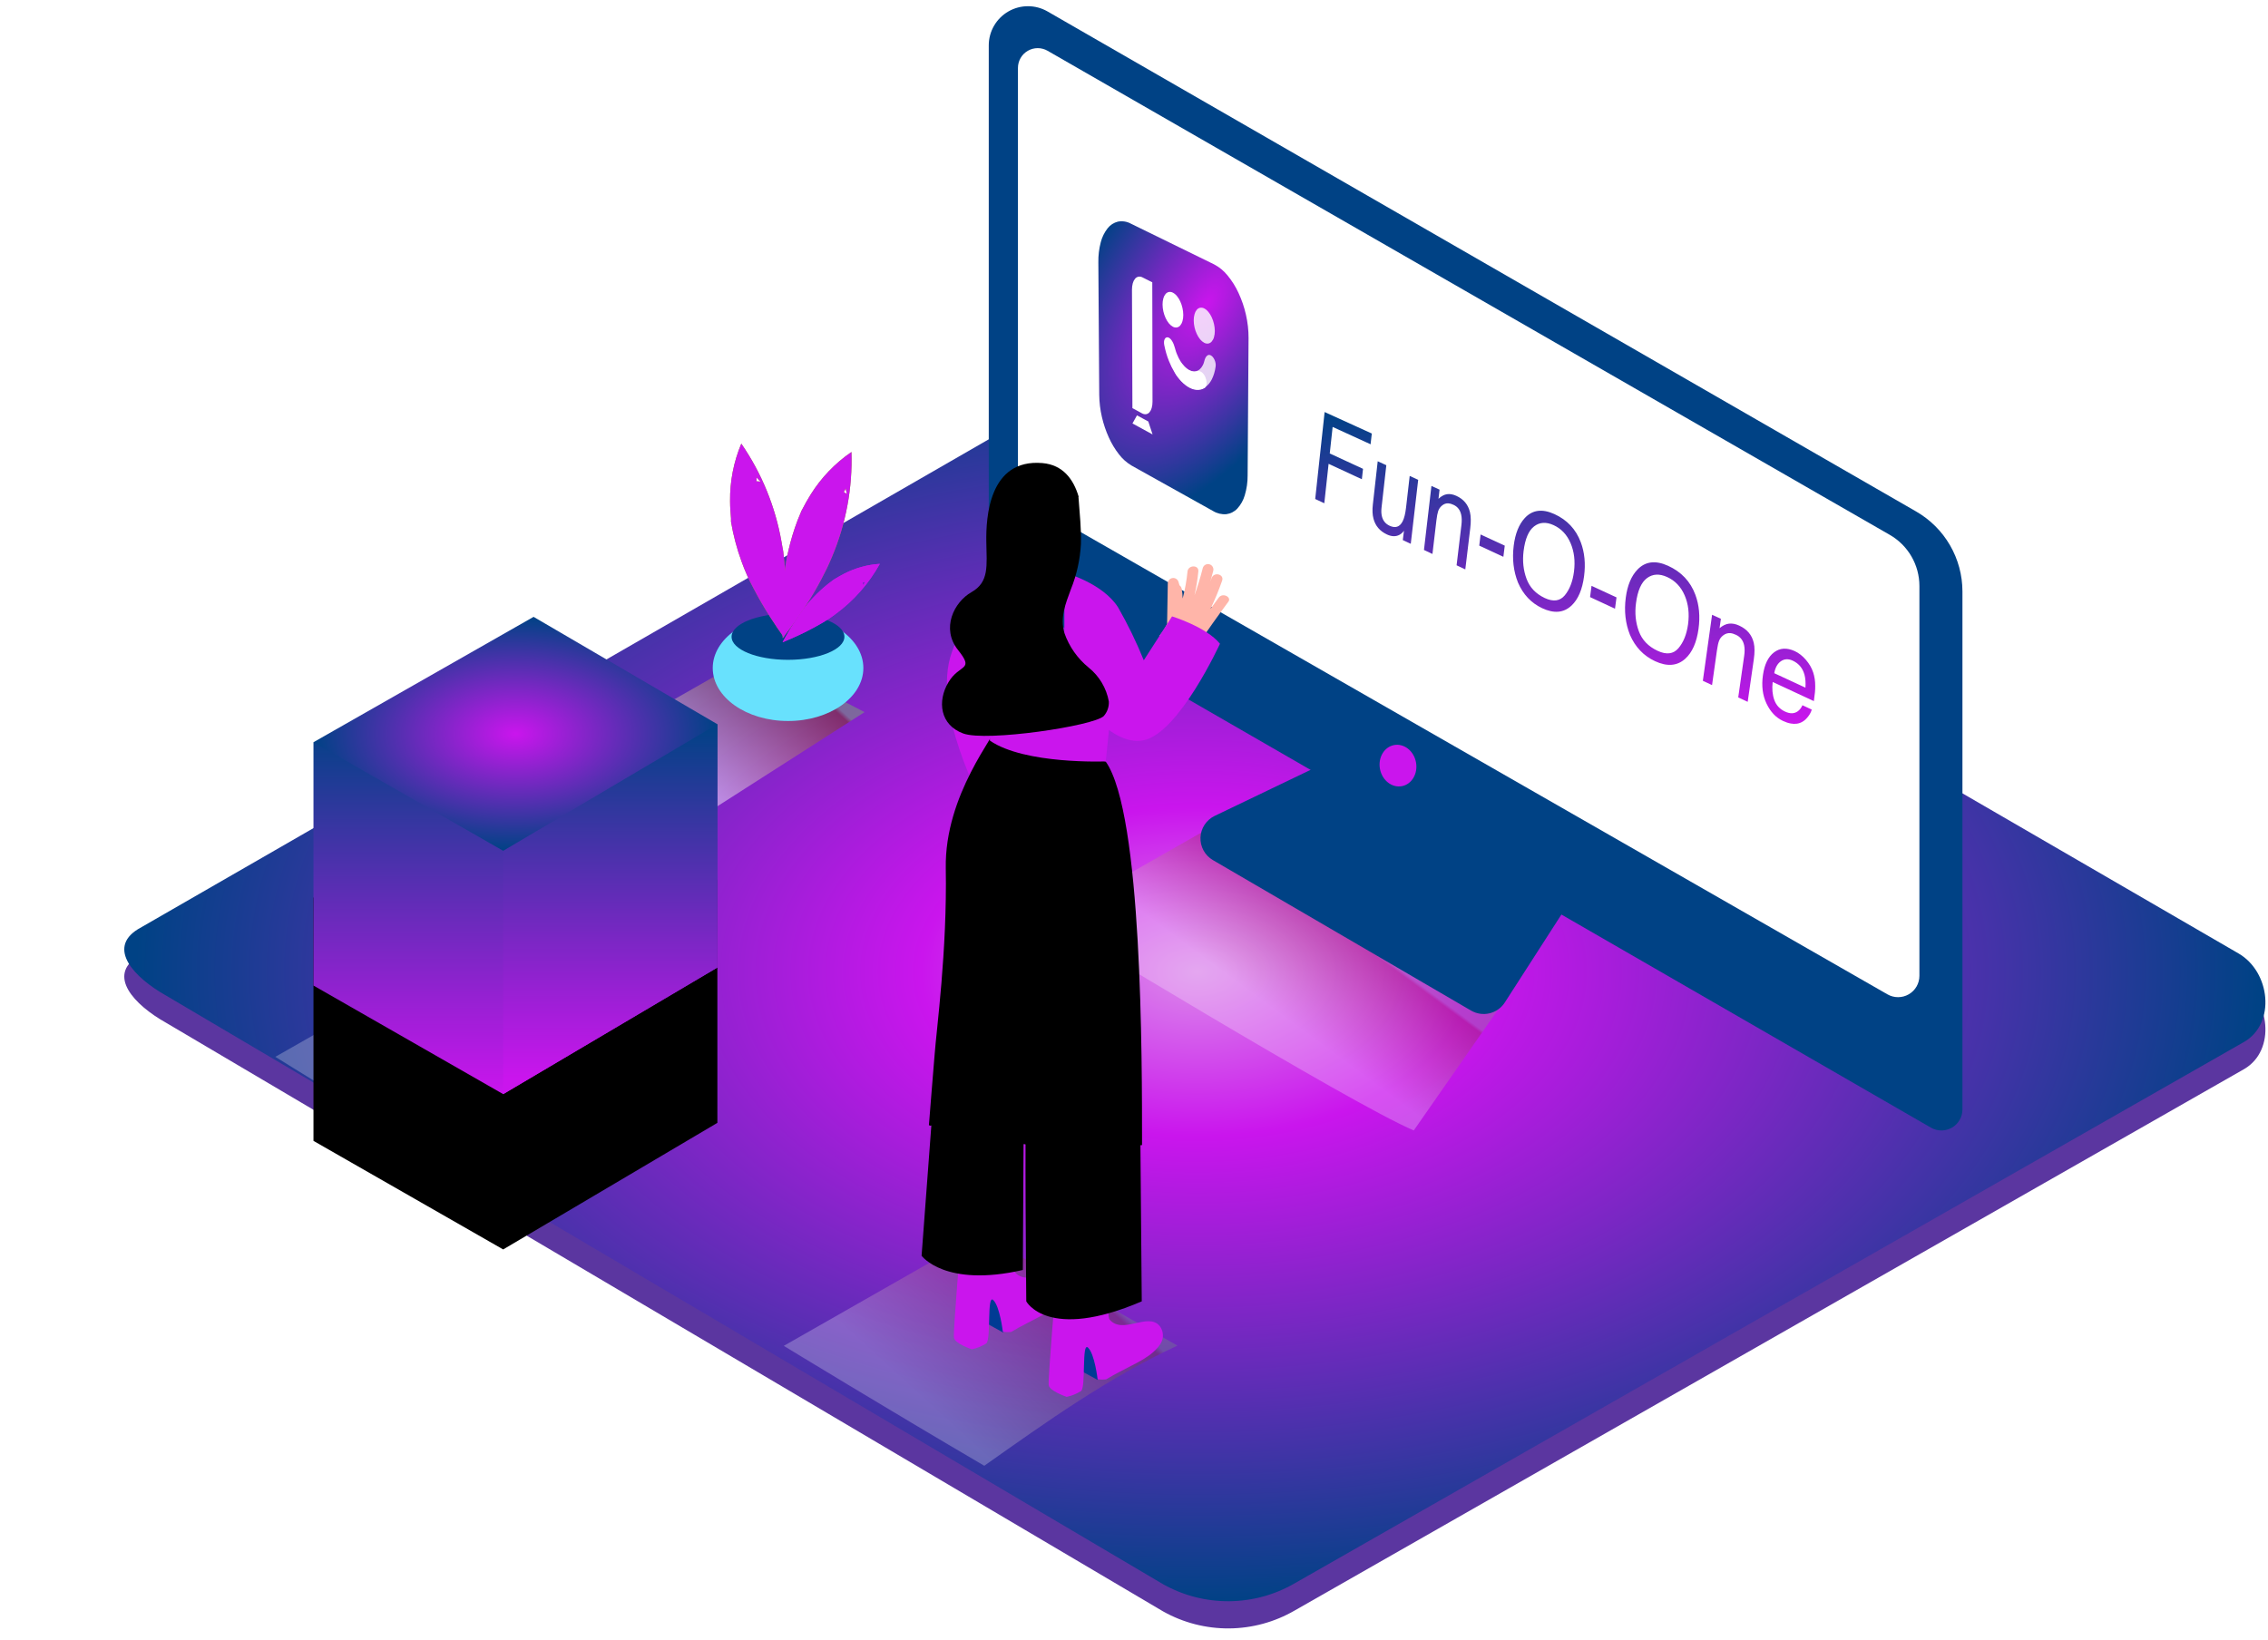 <svg width="365" height="264" viewBox="0 0 365 264" fill="none" xmlns="http://www.w3.org/2000/svg">
<path d="M187.2 259.374L26.7 164.603C21.59 161.733 17.21 157.029 22.19 153.943L183.261 61.189C185.676 59.691 189.343 58.709 191.805 60.142L360.261 157.841C365.37 160.805 366.287 169.063 361.196 172.054L208.351 259.226C205.143 261.085 201.505 262.077 197.796 262.103C194.087 262.129 190.435 261.188 187.2 259.374V259.374Z" fill="#5B36A0"/>
<path d="M187.2 255L26.7 160.226C21.59 157.354 17.21 152.65 22.19 149.565L183.26 56.812C185.676 55.316 189.343 54.334 191.805 55.765L360.261 153.465C365.37 156.43 366.287 164.686 361.196 167.678L208.351 254.849C205.143 256.709 201.505 257.701 197.796 257.727C194.087 257.753 190.435 256.814 187.2 255Z" fill="url(#paint0_radial_117_4937)"/>
<path style="mix-blend-mode:multiply" opacity="0.25" d="M200.434 129.958L168.764 148.015C168.764 148.015 217.551 177.761 227.527 181.95L245.767 155.766" fill="url(#paint1_linear_117_4937)"/>
<path style="mix-blend-mode:multiply" opacity="0.25" d="M189.493 216.586L157.815 198.566L126.136 216.623C126.136 216.623 142.634 226.685 158.405 235.924C168.418 228.846 178.44 221.692 189.493 216.585V216.586Z" fill="url(#paint2_linear_117_4937)"/>
<path style="mix-blend-mode:multiply" opacity="0.46" d="M121.242 105.308L101.148 116.764C101.148 116.764 102.85 127.265 112.828 131.454L139.135 114.622" fill="url(#paint3_linear_117_4937)"/>
<path d="M126.825 116.05C133.518 116.05 138.944 112.232 138.944 107.522C138.944 102.812 133.518 98.993 126.825 98.993C120.131 98.993 114.705 102.812 114.705 107.522C114.705 112.232 120.131 116.05 126.825 116.05Z" fill="#68E1FD"/>
<path d="M126.816 106.203C131.83 106.203 135.894 104.541 135.894 102.49C135.894 100.44 131.83 98.778 126.816 98.778C121.802 98.778 117.737 100.44 117.737 102.49C117.737 104.541 121.802 106.203 126.816 106.203Z" fill="#004285"/>
<path d="M126.488 96.3C126.488 94.627 126.432 92.952 126.301 91.278C126.263 90.842 126.222 90.409 126.179 89.978L126.085 89.127C126.085 88.876 125.954 88.192 125.954 88.258C125.898 87.915 125.838 87.575 125.777 87.24C124.787 81.558 122.578 76.156 119.301 71.408C118.068 74.34 117.453 77.495 117.494 80.675C117.494 81.61 117.569 82.545 117.644 83.423V83.976C118.013 86.145 118.577 88.276 119.329 90.344C119.865 91.852 120.519 93.315 121.284 94.72C122.11 96.302 123.006 97.846 123.97 99.348C124.719 100.526 125.431 101.573 126.152 102.575C126.376 100.49 126.478 98.394 126.487 96.3H126.488ZM121.725 77.476C121.773 77.26 121.773 77.037 121.725 76.822C121.955 77.059 122.183 77.301 122.409 77.552C122.184 77.487 121.949 77.462 121.715 77.476H121.725Z" fill="#999A1C"/>
<path d="M129.605 97.59C130.54 96.18 131.365 94.784 132.16 93.261C132.365 92.875 132.565 92.488 132.759 92.101L133.142 91.325L133.507 90.52L133.91 89.585C136.153 84.266 137.216 78.524 137.026 72.754C134.396 74.555 132.165 76.878 130.475 79.58C129.99 80.359 129.537 81.158 129.117 81.975L128.931 82.32L128.883 82.469C128.706 82.891 128.528 83.313 128.359 83.742C127.739 85.371 127.236 87.043 126.854 88.744C126.489 90.303 126.248 91.888 126.132 93.485C125.967 95.26 125.886 97.042 125.889 98.825C125.889 100.218 125.889 101.49 125.973 102.714C127.217 101.06 128.471 99.358 129.605 97.59V97.59ZM135.781 79.179C135.928 79.014 136.037 78.82 136.099 78.607C136.168 78.931 136.227 79.244 136.277 79.544C136.131 79.398 135.964 79.275 135.782 79.179H135.781Z" fill="#999A1C"/>
<path d="M129.539 101.761C130.481 101.294 131.416 100.789 132.347 100.247L133.049 99.816L133.507 99.526L133.956 99.209L134.48 98.825C137.406 96.679 139.832 93.926 141.593 90.755C139.595 90.883 137.646 91.421 135.865 92.335C135.35 92.597 134.854 92.888 134.358 93.186L134.144 93.317L134.068 93.382L133.376 93.897C132.513 94.576 131.7 95.317 130.943 96.113C130.243 96.837 129.602 97.616 129.023 98.441C128.373 99.359 127.749 100.295 127.152 101.247C126.704 101.995 126.301 102.695 125.944 103.379C127.152 102.874 128.359 102.349 129.538 101.761H129.539ZM138.822 93.812C138.954 93.771 139.076 93.701 139.178 93.608C139.11 93.806 139.035 94.003 138.954 94.196C138.929 94.066 138.885 93.94 138.823 93.823V93.812H138.822ZM126.488 96.3C126.488 94.627 126.432 92.952 126.301 91.278C126.263 90.842 126.222 90.409 126.179 89.978L126.085 89.127C126.085 88.876 125.954 88.192 125.954 88.258C125.898 87.915 125.838 87.575 125.777 87.24C124.787 81.558 122.578 76.156 119.301 71.408C118.068 74.34 117.453 77.495 117.494 80.675C117.494 81.61 117.569 82.545 117.644 83.423V83.976C118.013 86.145 118.577 88.276 119.329 90.344C119.865 91.852 120.519 93.315 121.284 94.72C122.11 96.302 123.006 97.846 123.97 99.348C124.719 100.526 125.431 101.573 126.152 102.575C126.376 100.49 126.478 98.394 126.487 96.3H126.488ZM121.725 77.476C121.773 77.26 121.773 77.037 121.725 76.822C121.955 77.059 122.183 77.301 122.409 77.552C122.184 77.487 121.949 77.462 121.715 77.476H121.725Z" fill="#CA15ED"/>
<path d="M129.605 97.59C130.54 96.18 131.365 94.784 132.16 93.261C132.365 92.875 132.565 92.488 132.759 92.101L133.142 91.325L133.507 90.52L133.91 89.585C136.153 84.266 137.216 78.524 137.026 72.754C134.396 74.555 132.165 76.878 130.475 79.58C129.99 80.359 129.537 81.158 129.117 81.975L128.931 82.32L128.883 82.469C128.706 82.891 128.528 83.313 128.359 83.742C127.739 85.371 127.236 87.043 126.854 88.744C126.489 90.303 126.248 91.888 126.132 93.485C125.967 95.26 125.886 97.042 125.889 98.825C125.889 100.218 125.889 101.49 125.973 102.714C127.217 101.06 128.471 99.358 129.605 97.59V97.59ZM135.781 79.179C135.928 79.014 136.037 78.82 136.099 78.607C136.168 78.931 136.227 79.244 136.277 79.544C136.131 79.398 135.964 79.275 135.782 79.179H135.781Z" fill="#CA15ED"/>
<path d="M129.539 101.761C130.481 101.294 131.416 100.789 132.347 100.247L133.049 99.816L133.507 99.526L133.956 99.209L134.48 98.825C137.406 96.679 139.832 93.926 141.593 90.755C139.595 90.883 137.646 91.421 135.865 92.335C135.35 92.597 134.854 92.888 134.358 93.186L134.144 93.317L134.068 93.382L133.376 93.897C132.513 94.576 131.7 95.317 130.943 96.113C130.243 96.837 129.602 97.616 129.023 98.441C128.373 99.359 127.749 100.295 127.152 101.247C126.704 101.995 126.301 102.695 125.944 103.379C127.152 102.874 128.359 102.349 129.538 101.761H129.539ZM138.822 93.812C138.954 93.771 139.076 93.701 139.178 93.608C139.11 93.806 139.035 94.003 138.954 94.196C138.929 94.066 138.885 93.94 138.823 93.823V93.812H138.822Z" fill="#CA15ED"/>
<path d="M213.011 122.907L195.483 131.323C194.823 131.641 194.262 132.132 193.86 132.744C193.457 133.356 193.23 134.066 193.201 134.797C193.172 135.529 193.343 136.254 193.696 136.896C194.048 137.538 194.569 138.071 195.202 138.44L236.745 162.659C237.643 163.183 238.709 163.341 239.72 163.098C240.732 162.856 241.611 162.233 242.173 161.359L252.27 145.668" fill="#004285"/>
<path d="M308.349 82.314L168.578 1.839C167.619 1.288 166.532 0.999 165.426 1C164.32 1.001 163.234 1.293 162.276 1.847C161.319 2.4 160.524 3.195 159.971 4.152C159.418 5.109 159.126 6.195 159.125 7.3V91.019C159.125 92.891 160.123 94.619 161.744 95.556L310.754 181.501C311.268 181.798 311.851 181.954 312.445 181.955C313.038 181.955 313.622 181.799 314.136 181.502C314.65 181.205 315.077 180.778 315.373 180.264C315.67 179.75 315.826 179.167 315.825 178.574V95.2C315.823 92.584 315.131 90.016 313.818 87.753C312.505 85.49 310.618 83.614 308.347 82.314H308.349Z" fill="#004285"/>
<path d="M168.587 8.17L304.137 86.091C305.584 86.924 306.787 88.123 307.623 89.568C308.459 91.013 308.9 92.652 308.9 94.321V157.075C308.899 157.676 308.74 158.266 308.44 158.786C308.139 159.306 307.707 159.738 307.187 160.039C306.667 160.34 306.077 160.499 305.477 160.501C304.876 160.503 304.285 160.347 303.763 160.049L165.525 80.828C165.008 80.531 164.578 80.103 164.279 79.588C163.98 79.072 163.823 78.486 163.823 77.89V10.928C163.823 10.371 163.969 9.823 164.248 9.34C164.526 8.857 164.927 8.456 165.409 8.177C165.892 7.897 166.439 7.749 166.997 7.748C167.555 7.747 168.103 7.892 168.587 8.17V8.17Z" fill="white"/>
<path d="M225.621 126.535C227.219 126.228 228.23 124.498 227.878 122.673C227.526 120.847 225.945 119.617 224.347 119.924C222.748 120.232 221.738 121.961 222.089 123.787C222.441 125.613 224.022 126.843 225.621 126.535Z" fill="#CA15ED"/>
<path d="M162.84 90.833C158.44 94.617 155.113 99.489 153.191 104.962C149.804 114.312 158.273 129.593 158.273 129.593L171.45 119.167" fill="#CA15ED"/>
<path d="M161.418 214.463L157.842 212.49L158.779 207.385C158.779 207.385 164.104 207.889 164.571 209.778" fill="#003B94"/>
<path d="M162.728 214.388C163.532 213.893 164.375 213.453 165.208 213.014C167.276 211.882 170.261 210.713 171.534 208.59C171.795 208.161 171.918 207.663 171.888 207.162C171.858 206.66 171.676 206.18 171.365 205.785C169.494 203.523 165.394 207.244 163.299 204.738C162.888 204.243 162.69 196.378 162.69 196.378L154.717 198.53C154.717 198.53 153.37 214.332 153.52 215.305C153.668 216.277 156.411 217.175 156.411 217.175C157.227 217.002 158.007 216.685 158.714 216.24C159.546 215.632 158.788 208.217 159.854 209.255C160.922 210.293 161.389 214.351 161.389 214.351C161.833 214.418 162.282 214.43 162.728 214.388V214.388Z" fill="#CA15ED"/>
<path d="M176.644 222.103L173.069 220.158L174.005 215.052C174.005 215.052 179.329 215.557 179.798 217.446" fill="#003B94"/>
<path d="M177.992 222.028C178.797 221.533 179.639 221.093 180.471 220.653C182.54 219.522 185.526 218.353 186.799 216.23C187.06 215.801 187.183 215.302 187.153 214.801C187.123 214.3 186.94 213.82 186.63 213.425C184.758 211.163 180.659 214.884 178.563 212.378C178.151 211.882 177.955 204.017 177.955 204.017L169.982 206.169C169.982 206.169 168.624 222.028 168.774 222.964C168.923 223.899 171.665 224.834 171.665 224.834C172.482 224.661 173.262 224.344 173.968 223.899C174.8 223.291 174.042 215.875 175.109 216.914C176.177 217.952 176.644 222.01 176.644 222.01C177.09 222.071 177.544 222.077 177.992 222.028Z" fill="#CA15ED"/>
<path d="M150.665 170.729L148.316 202.12C148.316 202.12 152.059 207.282 164.61 204.411L164.731 183.25M165.162 176.948C164.89 179.65 165.162 209.461 165.162 209.461C165.162 209.461 168.633 215.949 183.748 209.461L183.533 184.128" fill="black"/>
<path d="M149.495 181.098C150.524 181.811 150.881 178.153 151.956 178.78C155.871 181.052 160.027 182.884 164.347 184.24H164.44C164.543 184.19 164.655 184.161 164.769 184.156C164.884 184.15 164.998 184.167 165.106 184.207C165.213 184.246 165.312 184.307 165.395 184.385C165.479 184.463 165.546 184.557 165.592 184.662C168.261 185.457 170.975 186.081 173.725 186.532C177.252 187.093 180.172 184.483 183.793 184.307C183.793 170.448 183.86 131.005 177.955 122.589L160.481 116.717C160.397 118.157 152.002 127.882 152.209 139.74C152.442 153.103 150.702 165.707 150.402 169.887C150.355 170.598 149.532 180.342 149.495 181.098V181.098Z" fill="black"/>
<path d="M179.564 106.655L177.955 122.552C177.955 122.552 164.919 123.076 159.303 119.204V105.72" fill="#CA15ED"/>
<path d="M196.138 96.191L194.809 98.004C195.518 96.529 196.142 95.015 196.68 93.469C197.056 92.414 195.361 91.992 194.987 93.049L194.79 93.591C194.953 93.03 195.106 92.466 195.249 91.899C195.28 91.787 195.288 91.669 195.273 91.554C195.258 91.438 195.22 91.327 195.162 91.226C195.103 91.125 195.025 91.038 194.931 90.968C194.838 90.898 194.732 90.847 194.619 90.819C194.506 90.791 194.388 90.786 194.273 90.804C194.158 90.822 194.047 90.862 193.948 90.924C193.849 90.985 193.763 91.066 193.696 91.161C193.628 91.256 193.58 91.363 193.555 91.477C193.188 92.945 192.748 94.394 192.236 95.818C192.522 94.554 192.728 93.273 192.854 91.983C192.966 90.871 191.216 90.917 191.113 91.983C190.967 93.452 190.705 94.906 190.327 96.331C190.326 95.829 190.279 95.328 190.186 94.835C190.173 94.711 190.134 94.591 190.071 94.483C190.009 94.375 189.924 94.282 189.822 94.209C189.774 94.013 189.718 93.819 189.653 93.628C189.587 93.432 189.454 93.265 189.277 93.158C189.1 93.05 188.891 93.008 188.686 93.04C188.482 93.071 188.295 93.173 188.158 93.329C188.022 93.484 187.944 93.683 187.939 93.889L187.827 100.436C187.51 101.115 187.098 101.744 186.602 102.307C187.443 102.889 188.257 103.514 189.035 104.177C189.73 104.763 190.392 105.388 191.019 106.047C191.581 105.349 192.121 104.638 192.639 103.915C192.703 103.861 192.759 103.798 192.806 103.728C194.365 101.423 195.975 99.153 197.636 96.92C198.329 96.153 196.803 95.303 196.138 96.191V96.191Z" fill="#FFB5A9"/>
<path d="M171.291 92.161C171.291 92.161 177.45 93.815 179.948 97.772C181.513 100.509 182.892 103.349 184.075 106.271L188.623 99.211C188.623 99.211 194.145 100.904 196.334 103.616C196.334 103.616 189.784 117.924 184.075 119.148C178.366 120.373 172.302 110.751 172.302 110.751C172.302 110.751 171.048 114.772 171.291 110.479" fill="#CA15ED"/>
<path d="M175.203 107.45C173.413 105.995 172.062 104.072 171.3 101.896C170.561 99.38 171.488 97.173 172.347 94.835C173.28 92.517 173.824 90.062 173.958 87.569C174.034 85.12 173.753 82.668 173.584 80.228C173.56 80.124 173.56 80.016 173.584 79.911C172.761 77.151 171.076 74.815 167.753 74.534C159.153 73.804 158.666 83.324 158.733 87.195C158.797 91.067 159.21 93.684 156.355 95.303C153.501 96.92 151.441 101.166 154.164 104.597C156.888 108.029 154.445 106.777 152.629 109.825C150.815 112.874 151.282 116.679 155.007 118.055C158.731 119.429 176.044 116.848 177.636 115.248C178.201 114.604 178.493 113.766 178.451 112.91C178.062 110.759 176.909 108.82 175.203 107.45Z" fill="black"/>
<path style="mix-blend-mode:multiply" opacity="0.25" d="M107.662 170.064L75.983 152.054L44.313 170.102C44.313 170.102 61.936 181.098 77.704 190.337C87.718 183.267 96.618 175.18 107.662 170.064V170.064Z" fill="url(#paint4_linear_117_4937)"/>
<g filter="url(#filter0_d_117_4937)">
<path d="M50.45 119.465V158.631L80.979 176.105L115.451 155.729V116.564" fill="black"/>
</g>
<path d="M50.45 119.465V158.631L80.979 176.105L115.451 155.729V116.564" fill="url(#paint5_linear_117_4937)"/>
<path d="M80.979 136.94V176.106L115.451 155.73V116.564L80.979 136.94Z" fill="url(#paint6_linear_117_4937)"/>
<path d="M50.45 119.465L85.872 99.286L115.45 116.564L80.979 136.94L50.45 119.465Z" fill="url(#paint7_radial_117_4937)"/>
<g clip-path="url(#clip0_117_4937)">
<path d="M181.967 35.983L195.377 42.544C196.216 42.983 196.955 43.589 197.549 44.325C198.262 45.188 198.859 46.14 199.325 47.158C199.846 48.279 200.246 49.452 200.516 50.658C200.799 51.892 200.94 53.154 200.936 54.419L200.786 76.519C200.794 77.603 200.639 78.681 200.326 79.719C200.096 80.515 199.686 81.248 199.126 81.859C198.663 82.355 198.04 82.674 197.366 82.759C196.621 82.822 195.875 82.647 195.236 82.259L182.114 74.938C181.332 74.475 180.647 73.865 180.094 73.143C179.436 72.302 178.882 71.383 178.446 70.408C177.964 69.344 177.59 68.234 177.33 67.095C177.061 65.933 176.918 64.744 176.905 63.551L176.763 42.208C176.744 41.125 176.874 40.044 177.15 38.997C177.357 38.18 177.731 37.414 178.25 36.75C178.667 36.215 179.252 35.835 179.91 35.673C180.611 35.536 181.338 35.646 181.967 35.983V35.983Z" fill="url(#paint8_radial_117_4937)"/>
<path d="M182.174 46.626C182.169 46.276 182.213 45.928 182.304 45.59C182.372 45.328 182.495 45.084 182.664 44.873C182.801 44.703 182.991 44.585 183.204 44.537C183.432 44.498 183.666 44.537 183.868 44.648L185.442 45.439L185.478 64.658C185.483 65.001 185.439 65.343 185.346 65.673C185.278 65.927 185.155 66.163 184.984 66.363C184.846 66.524 184.656 66.632 184.446 66.668C184.218 66.696 183.986 66.647 183.788 66.53L182.244 65.69L182.174 46.626Z" fill="white"/>
<path d="M188.761 47.108C189.013 47.243 189.234 47.428 189.411 47.651C189.625 47.913 189.803 48.201 189.943 48.509C190.098 48.847 190.217 49.201 190.297 49.564C190.384 49.937 190.429 50.318 190.431 50.701C190.435 51.039 190.39 51.376 190.298 51.701C190.23 51.954 190.107 52.189 189.939 52.39C189.803 52.552 189.616 52.663 189.408 52.705C189.185 52.739 188.957 52.698 188.76 52.588C188.51 52.451 188.29 52.266 188.113 52.042C187.902 51.781 187.725 51.493 187.586 51.187C187.432 50.851 187.313 50.5 187.231 50.14C187.145 49.77 187.1 49.391 187.097 49.01C187.093 48.672 187.136 48.336 187.226 48.01C187.294 47.757 187.415 47.521 187.581 47.319C187.717 47.155 187.904 47.041 188.112 46.997C188.335 46.96 188.564 46.999 188.761 47.108V47.108Z" fill="white"/>
<path opacity="0.8" d="M193.807 49.647C194.063 49.784 194.287 49.972 194.468 50.198C194.684 50.463 194.866 50.754 195.007 51.065C195.165 51.407 195.287 51.764 195.369 52.131C195.458 52.507 195.505 52.891 195.507 53.277C195.51 53.618 195.464 53.958 195.369 54.286C195.299 54.541 195.173 54.777 195.001 54.978C194.861 55.141 194.67 55.252 194.459 55.293C194.232 55.326 194 55.283 193.799 55.171C193.545 55.032 193.321 54.844 193.141 54.618C192.927 54.354 192.748 54.063 192.607 53.753C192.449 53.414 192.326 53.06 192.242 52.696C192.157 52.322 192.113 51.94 192.112 51.557C192.109 51.216 192.154 50.877 192.247 50.549C192.316 50.294 192.439 50.057 192.607 49.854C192.747 49.689 192.938 49.576 193.149 49.533C193.375 49.497 193.607 49.537 193.807 49.647Z" fill="white"/>
<path opacity="0.8" d="M194.856 57.193C194.988 57.265 195.103 57.363 195.196 57.48C195.306 57.615 195.396 57.764 195.465 57.923C195.541 58.093 195.594 58.271 195.625 58.454C195.657 58.635 195.661 58.821 195.636 59.003C195.608 59.198 195.575 59.387 195.536 59.571C195.498 59.755 195.452 59.932 195.4 60.103C195.35 60.274 195.293 60.439 195.23 60.596C195.168 60.753 195.101 60.904 195.03 61.047C194.923 61.258 194.798 61.458 194.655 61.647C194.526 61.818 194.379 61.975 194.217 62.116C194.067 62.247 193.901 62.358 193.723 62.449C193.551 62.536 193.369 62.6 193.18 62.639C192.99 62.678 192.796 62.693 192.602 62.682C192.399 62.672 192.198 62.638 192.002 62.582C191.791 62.519 191.587 62.436 191.392 62.333C191.178 62.22 190.974 62.09 190.781 61.944C190.648 61.845 190.518 61.738 190.392 61.621C190.266 61.504 190.139 61.38 190.009 61.249C189.885 61.116 189.764 60.974 189.646 60.824C189.528 60.674 189.411 60.519 189.293 60.358C189.189 60.208 189.109 60.042 189.053 59.868C188.995 59.694 188.959 59.514 188.946 59.331C188.935 59.164 188.946 58.995 188.98 58.831C189.007 58.687 189.064 58.551 189.147 58.431C189.212 58.338 189.307 58.269 189.416 58.237C189.522 58.209 189.633 58.214 189.736 58.249C189.86 58.291 189.976 58.354 190.079 58.435C190.203 58.53 190.316 58.639 190.416 58.758C190.464 58.814 190.513 58.868 190.562 58.921C190.612 58.974 190.661 59.024 190.711 59.071C190.761 59.119 190.812 59.165 190.863 59.208C190.915 59.251 190.966 59.293 191.018 59.332C191.134 59.419 191.257 59.497 191.386 59.564C191.503 59.625 191.626 59.674 191.752 59.711C191.869 59.745 191.99 59.766 192.111 59.772C192.227 59.779 192.344 59.772 192.458 59.749C192.571 59.725 192.681 59.686 192.783 59.633C192.891 59.579 192.992 59.512 193.083 59.433C193.181 59.348 193.269 59.253 193.346 59.149C193.431 59.035 193.506 58.915 193.57 58.788C193.598 58.734 193.624 58.678 193.649 58.62C193.675 58.562 193.698 58.503 193.72 58.442C193.738 58.38 193.757 58.316 193.778 58.249C193.8 58.182 193.818 58.116 193.833 58.049C193.871 57.896 193.925 57.747 193.994 57.605C194.052 57.485 194.13 57.376 194.225 57.282C194.305 57.203 194.406 57.149 194.516 57.127C194.634 57.111 194.753 57.134 194.856 57.193V57.193Z" fill="white"/>
<path d="M193.913 60.554C194 60.732 194.068 60.92 194.113 61.113C194.157 61.294 194.18 61.48 194.181 61.667C194.184 61.825 194.16 61.983 194.11 62.133C194.074 62.255 193.997 62.361 193.892 62.433C193.788 62.498 193.678 62.555 193.564 62.602C193.452 62.648 193.337 62.685 193.218 62.711C193.1 62.737 192.979 62.753 192.857 62.759C192.732 62.765 192.607 62.761 192.482 62.746C192.278 62.722 192.076 62.675 191.882 62.605C191.674 62.529 191.473 62.434 191.282 62.321C191.072 62.197 190.871 62.056 190.682 61.9C190.474 61.729 190.277 61.545 190.093 61.348C189.894 61.135 189.707 60.911 189.532 60.678C189.352 60.437 189.178 60.18 189.011 59.907C188.845 59.634 188.687 59.347 188.539 59.048C188.39 58.745 188.252 58.432 188.125 58.109C188.039 57.9 187.959 57.689 187.885 57.475C187.811 57.261 187.743 57.045 187.68 56.828C187.617 56.61 187.559 56.391 187.506 56.17C187.454 55.949 187.406 55.728 187.363 55.506C187.327 55.325 187.318 55.14 187.335 54.957C187.347 54.814 187.389 54.675 187.457 54.548C187.511 54.449 187.594 54.37 187.696 54.323C187.798 54.28 187.913 54.277 188.017 54.314C188.143 54.36 188.257 54.435 188.349 54.532C188.465 54.65 188.566 54.782 188.649 54.925C188.746 55.089 188.83 55.261 188.899 55.438C188.974 55.626 189.038 55.819 189.088 56.015C189.111 56.102 189.135 56.188 189.159 56.274C189.184 56.36 189.21 56.446 189.238 56.531C189.266 56.616 189.295 56.701 189.325 56.784C189.355 56.867 189.389 56.95 189.425 57.033C189.503 57.228 189.587 57.415 189.677 57.596C189.767 57.777 189.862 57.949 189.962 58.112C190.062 58.276 190.167 58.43 190.276 58.575C190.381 58.715 190.494 58.848 190.614 58.975C190.725 59.093 190.843 59.203 190.968 59.306C191.081 59.4 191.2 59.484 191.325 59.559C191.44 59.627 191.562 59.683 191.687 59.728C191.803 59.769 191.924 59.797 192.046 59.811C192.093 59.816 192.141 59.819 192.188 59.819C192.234 59.819 192.28 59.817 192.325 59.812C192.371 59.807 192.416 59.8 192.461 59.791C192.506 59.782 192.55 59.77 192.593 59.756C192.7 59.721 192.813 59.71 192.925 59.722C193.049 59.736 193.169 59.775 193.277 59.836C193.405 59.907 193.519 60 193.615 60.109C193.735 60.243 193.835 60.393 193.913 60.554Z" fill="white"/>
<path d="M182.981 66.852L183.833 67.315L184.804 67.842L185.489 69.926L182.253 68.157L182.981 66.852Z" fill="white"/>
</g>
<path d="M213.178 66.321L220.77 69.777L220.576 71.511L214.467 68.716L214.004 72.988L219.358 75.461L219.171 77.137L213.818 74.655L213.125 81.002L211.663 80.316L213.178 66.321ZM223.107 74.88L222.338 81.701C222.279 82.224 222.295 82.681 222.388 83.073C222.558 83.796 222.971 84.311 223.625 84.617C224.567 85.058 225.27 84.822 225.735 83.909C225.987 83.42 226.171 82.674 226.286 81.67L226.869 76.605L228.235 77.232L227.041 87.53L225.76 86.928L225.949 85.424C225.728 85.731 225.472 85.957 225.181 86.103C224.603 86.395 223.946 86.37 223.207 86.025C222.062 85.488 221.339 84.636 221.037 83.469C220.872 82.843 220.839 82.094 220.937 81.222L221.722 74.244L223.107 74.88ZM230.369 78.213L231.674 78.811L231.501 80.284C231.959 79.855 232.421 79.609 232.886 79.543C233.351 79.478 233.85 79.568 234.382 79.811C235.552 80.348 236.28 81.226 236.568 82.444C236.726 83.111 236.742 83.968 236.616 85.014L235.818 91.647L234.416 90.99L235.196 84.479C235.272 83.847 235.258 83.302 235.156 82.846C234.988 82.087 234.581 81.559 233.937 81.262C233.61 81.111 233.337 81.03 233.117 81.017C232.723 80.985 232.359 81.116 232.025 81.41C231.755 81.646 231.565 81.93 231.453 82.262C231.341 82.594 231.245 83.097 231.166 83.772L230.531 89.165L229.165 88.52L230.369 78.213ZM238.278 86.027L242.167 87.824L241.945 89.621L238.063 87.821L238.278 86.027ZM250.147 82.739C252.205 83.676 253.625 85.192 254.407 87.289C255.018 88.925 255.193 90.739 254.934 92.73C254.655 94.879 253.982 96.458 252.916 97.466C251.669 98.644 250.095 98.786 248.193 97.894C246.425 97.063 245.126 95.688 244.298 93.767C243.573 91.949 243.344 89.972 243.609 87.835C243.849 85.898 244.441 84.416 245.385 83.388C246.601 82.066 248.189 81.85 250.147 82.74L250.147 82.739ZM248.599 96.253C249.979 96.898 251.056 96.753 251.831 95.818C252.606 94.883 253.098 93.614 253.308 92.01C253.527 90.316 253.343 88.785 252.758 87.418C252.173 86.052 251.261 85.086 250.02 84.522C248.823 83.976 247.781 84.042 246.895 84.721C246.009 85.399 245.442 86.729 245.196 88.709C245.002 90.293 245.16 91.776 245.671 93.158C246.181 94.54 247.157 95.572 248.599 96.253ZM256.133 94.294L260.152 96.154L259.91 97.973L255.896 96.107L256.133 94.294ZM268.453 91.069C270.581 92.037 272.042 93.587 272.838 95.718C273.46 97.382 273.63 99.222 273.349 101.238C273.046 103.413 272.339 105.006 271.226 106.018C269.927 107.201 268.294 107.33 266.328 106.408C264.502 105.547 263.166 104.142 262.321 102.192C261.582 100.346 261.357 98.341 261.646 96.178C261.907 94.218 262.53 92.721 263.515 91.688C264.783 90.355 266.429 90.148 268.453 91.069ZM266.76 104.75C268.185 105.417 269.302 105.28 270.112 104.339C270.921 103.397 271.439 102.116 271.666 100.495C271.9 98.779 271.72 97.226 271.124 95.838C270.527 94.449 269.588 93.462 268.305 92.877C267.065 92.311 265.985 92.367 265.064 93.046C264.143 93.725 263.551 95.067 263.289 97.073C263.074 98.676 263.225 100.181 263.741 101.589C264.258 102.998 265.264 104.051 266.76 104.75ZM275.534 98.951L276.95 99.596L276.737 101.112C277.245 100.681 277.754 100.436 278.265 100.379C278.776 100.321 279.32 100.426 279.895 100.693C281.164 101.275 281.946 102.2 282.239 103.466C282.401 104.159 282.404 105.046 282.249 106.125L281.264 112.963L279.742 112.249L280.703 105.537C280.796 104.885 280.791 104.322 280.689 103.849C280.517 103.06 280.082 102.504 279.383 102.182C279.028 102.018 278.731 101.928 278.491 101.91C278.061 101.868 277.661 101.995 277.289 102.291C276.99 102.528 276.778 102.817 276.65 103.157C276.523 103.498 276.41 104.016 276.312 104.712L275.528 110.271L274.047 109.576L275.534 98.951ZM288.831 104.797C289.475 105.093 290.073 105.559 290.625 106.196C291.177 106.834 291.569 107.511 291.803 108.228C292.027 108.913 292.137 109.641 292.131 110.414C292.148 110.952 292.075 111.762 291.913 112.847L285.287 109.767C285.157 110.862 285.245 111.832 285.552 112.677C285.858 113.521 286.435 114.14 287.281 114.534C288.073 114.905 288.751 114.891 289.314 114.493C289.638 114.26 289.891 113.933 290.074 113.512L291.573 114.211C291.475 114.586 291.278 114.963 290.983 115.343C290.688 115.723 290.38 116.001 290.058 116.177C289.518 116.493 288.894 116.584 288.186 116.451C287.806 116.386 287.386 116.246 286.926 116.03C285.808 115.505 284.931 114.578 284.296 113.25C283.661 111.921 283.47 110.387 283.722 108.647C283.971 106.928 284.565 105.712 285.506 104.999C286.446 104.285 287.555 104.218 288.831 104.797ZM290.558 110.682C290.612 109.87 290.56 109.177 290.404 108.604C290.114 107.54 289.481 106.783 288.505 106.333C287.807 106.012 287.178 106.042 286.618 106.423C286.059 106.804 285.699 107.448 285.538 108.355L290.558 110.682Z" fill="url(#paint9_linear_117_4937)"/>
<defs>
<filter id="filter0_d_117_4937" x="0.45" y="91.564" width="165.001" height="159.54" filterUnits="userSpaceOnUse" color-interpolation-filters="sRGB">
<feFlood flood-opacity="0" result="BackgroundImageFix"/>
<feColorMatrix in="SourceAlpha" type="matrix" values="0 0 0 0 0 0 0 0 0 0 0 0 0 0 0 0 0 0 127 0" result="hardAlpha"/>
<feOffset dy="25"/>
<feGaussianBlur stdDeviation="25"/>
<feColorMatrix type="matrix" values="0 0 0 0 0.209 0 0 0 0 0.069 0 0 0 0 0.478 0 0 0 0.497 0"/>
<feBlend mode="normal" in2="BackgroundImageFix" result="effect1_dropShadow_117_4937"/>
<feBlend mode="normal" in="SourceGraphic" in2="effect1_dropShadow_117_4937" result="shape"/>
</filter>
<radialGradient id="paint0_radial_117_4937" cx="0" cy="0" r="1" gradientUnits="userSpaceOnUse" gradientTransform="translate(192.705 156.408) rotate(90.234) scale(101.32 172.276)">
<stop stop-color="#DB89EB"/>
<stop offset="0.26" stop-color="#CA15ED"/>
<stop offset="1" stop-color="#004285"/>
</radialGradient>
<linearGradient id="paint1_linear_117_4937" x1="215.875" y1="149.121" x2="205.705" y2="162.908" gradientUnits="userSpaceOnUse">
<stop stop-color="#78B46A"/>
<stop offset="0.03" stop-color="#7F3500"/>
<stop offset="1" stop-color="white"/>
</linearGradient>
<linearGradient id="paint2_linear_117_4937" x1="178.207" y1="209.244" x2="156.86" y2="232.657" gradientUnits="userSpaceOnUse">
<stop stop-color="#78B46A"/>
<stop offset="0.03" stop-color="#7F3500"/>
<stop offset="1" stop-color="white"/>
</linearGradient>
<linearGradient id="paint3_linear_117_4937" x1="131.789" y1="111.046" x2="115.79" y2="128.597" gradientUnits="userSpaceOnUse">
<stop stop-color="#78B46A"/>
<stop offset="0.03" stop-color="#7F3500"/>
<stop offset="1" stop-color="white"/>
</linearGradient>
<linearGradient id="paint4_linear_117_4937" x1="96.375" y1="162.621" x2="74.718" y2="186.376" gradientUnits="userSpaceOnUse">
<stop stop-color="#78B46A"/>
<stop offset="0.03" stop-color="#7F3500"/>
<stop offset="1" stop-color="white"/>
</linearGradient>
<linearGradient id="paint5_linear_117_4937" x1="82.95" y1="116.564" x2="82.95" y2="176.105" gradientUnits="userSpaceOnUse">
<stop stop-color="#004285"/>
<stop offset="1" stop-color="#CA15ED"/>
</linearGradient>
<linearGradient id="paint6_linear_117_4937" x1="98.215" y1="116.564" x2="98.215" y2="176.106" gradientUnits="userSpaceOnUse">
<stop stop-color="#004285"/>
<stop offset="0.958" stop-color="#CA15ED"/>
</linearGradient>
<radialGradient id="paint7_radial_117_4937" cx="0" cy="0" r="1" gradientUnits="userSpaceOnUse" gradientTransform="translate(82.95 118.113) rotate(90) scale(18.828 32.5)">
<stop stop-color="#CA15ED"/>
<stop offset="1" stop-color="#004285"/>
</radialGradient>
<radialGradient id="paint8_radial_117_4937" cx="0" cy="0" r="1" gradientUnits="userSpaceOnUse" gradientTransform="translate(194.205 48.908) rotate(122.692) scale(39.806 20.407)">
<stop stop-color="#CA15ED"/>
<stop offset="1" stop-color="#004285"/>
</radialGradient>
<linearGradient id="paint9_linear_117_4937" x1="251.656" y1="66.004" x2="252.074" y2="116.813" gradientUnits="userSpaceOnUse">
<stop stop-color="#004285"/>
<stop offset="1" stop-color="#CA15ED"/>
</linearGradient>
<clipPath id="clip0_117_4937">
<rect width="24.293" height="51.919" fill="white" transform="translate(176.705 33.408)"/>
</clipPath>
</defs>
</svg>
